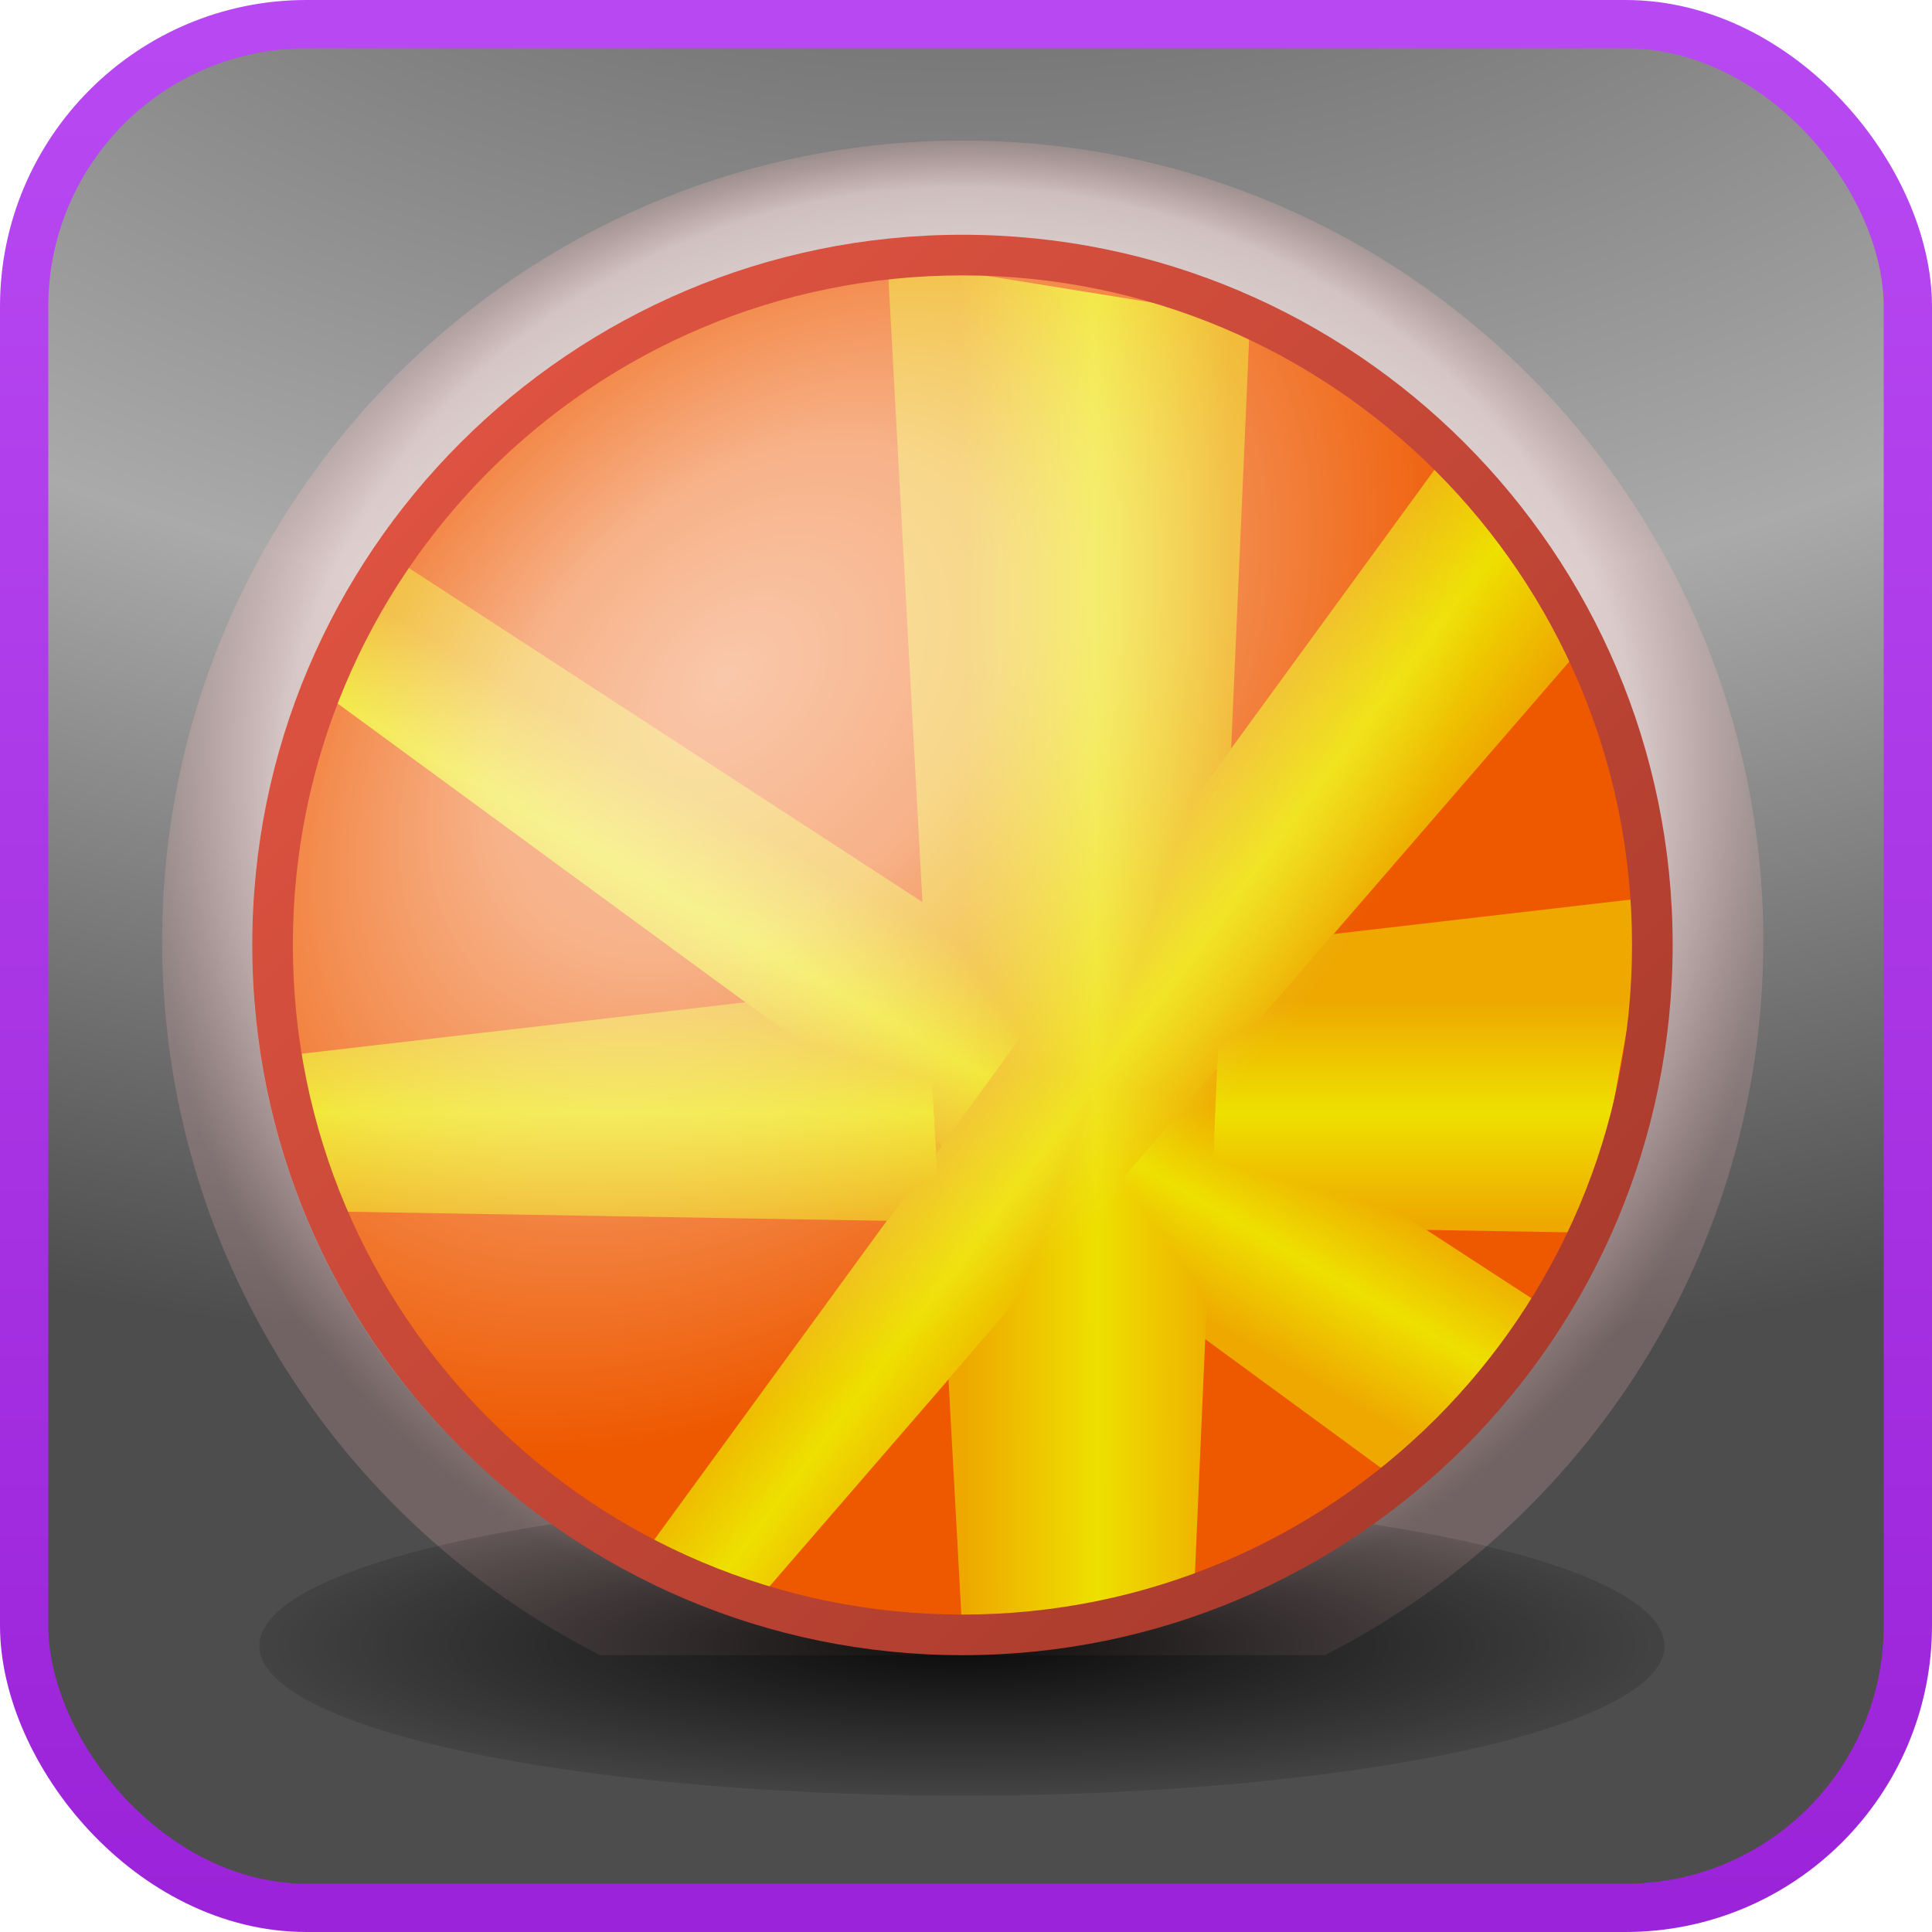 <?xml version="1.0" encoding="UTF-8" standalone="no"?>
<!-- Created with Inkscape (http://www.inkscape.org/) -->

<svg
   xmlns:dc="http://purl.org/dc/elements/1.1/"
   xmlns:cc="http://creativecommons.org/ns#"
   xmlns:rdf="http://www.w3.org/1999/02/22-rdf-syntax-ns#"
   xmlns:svg="http://www.w3.org/2000/svg"
   xmlns="http://www.w3.org/2000/svg"
   xmlns:xlink="http://www.w3.org/1999/xlink"
   xmlns:sodipodi="http://sodipodi.sourceforge.net/DTD/sodipodi-0.dtd"
   xmlns:inkscape="http://www.inkscape.org/namespaces/inkscape"
   width="100"
   height="100"
   id="svg2"
   version="1.1"
   inkscape:version="0.48.1 "
   sodipodi:docname="icon.svg"
   enable-background="new"
   inkscape:export-filename="C:\Users\Prem\workspace\Candy Cat\res\drawable-xhdpi\icon.png"
   inkscape:export-xdpi="86.400002"
   inkscape:export-ydpi="86.400002">
  <defs
     id="defs4">
    <linearGradient
       id="linearGradient3931">
      <stop
         style="stop-color:#b849f2;stop-opacity:1;"
         offset="0"
         id="stop3933" />
      <stop
         style="stop-color:#9b23d9;stop-opacity:1;"
         offset="1"
         id="stop3935" />
    </linearGradient>
    <linearGradient
       id="linearGradient3923">
      <stop
         id="stop3925"
         offset="0"
         style="stop-color:#4d4d4d;stop-opacity:0.549;" />
      <stop
         style="stop-color:#aaaaaa;stop-opacity:0.549;"
         offset="0.6"
         id="stop3927" />
      <stop
         id="stop3929"
         offset="1"
         style="stop-color:#4d4d4d;stop-opacity:0.549;" />
    </linearGradient>
    <linearGradient
       id="linearGradient3847">
      <stop
         style="stop-color:#ffffff;stop-opacity:1;"
         offset="0"
         id="stop3849" />
      <stop
         id="stop3855"
         offset="0.861"
         style="stop-color:#ffe5e5;stop-opacity:0.6;" />
      <stop
         style="stop-color:#ffbbbb;stop-opacity:0.2;"
         offset="1"
         id="stop3851" />
    </linearGradient>
    <linearGradient
       id="linearGradient3836">
      <stop
         style="stop-color:#000000;stop-opacity:0.867;"
         offset="0"
         id="stop3838" />
      <stop
         style="stop-color:#000000;stop-opacity:0.133;"
         offset="1"
         id="stop3840" />
    </linearGradient>
    <linearGradient
       id="linearGradient3818">
      <stop
         style="stop-color:#4d4d4d;stop-opacity:1;"
         offset="0"
         id="stop3820" />
      <stop
         id="stop3826"
         offset="0.6"
         style="stop-color:#aaaaaa;stop-opacity:1;" />
      <stop
         style="stop-color:#4d4d4d;stop-opacity:1;"
         offset="1"
         id="stop3822" />
    </linearGradient>
    <linearGradient
       id="linearGradient3948">
      <stop
         style="stop-color:#ffffff;stop-opacity:0.667;"
         offset="0"
         id="stop3950" />
      <stop
         id="stop3956"
         offset="0.362"
         style="stop-color:#ffffff;stop-opacity:0.533;" />
      <stop
         style="stop-color:#ffffff;stop-opacity:0;"
         offset="1"
         id="stop3952" />
    </linearGradient>
    <linearGradient
       id="linearGradient4496">
      <stop
         id="stop4500"
         offset="0"
         style="stop-color:#ee8c00;stop-opacity:1;" />
      <stop
         style="stop-color:#eee000;stop-opacity:1;"
         offset="1"
         id="stop4502" />
    </linearGradient>
    <linearGradient
       id="linearGradient3785">
      <stop
         id="stop3787"
         offset="0"
         style="stop-color:#eea800;stop-opacity:1;" />
      <stop
         style="stop-color:#eee000;stop-opacity:1;"
         offset="0.5"
         id="stop3791" />
      <stop
         id="stop3789"
         offset="1"
         style="stop-color:#eea800;stop-opacity:1;" />
    </linearGradient>
    <linearGradient
       id="linearGradient3775">
      <stop
         style="stop-color:#000000;stop-opacity:1;"
         offset="0"
         id="stop3777" />
      <stop
         id="stop3783"
         offset="0.5"
         style="stop-color:#000000;stop-opacity:0.498;" />
      <stop
         style="stop-color:#000000;stop-opacity:0;"
         offset="1"
         id="stop3779" />
    </linearGradient>
    <linearGradient
       id="linearGradient3772">
      <stop
         style="stop-color:#ff9a5c;stop-opacity:1"
         offset="0"
         id="stop3774" />
      <stop
         style="stop-color:#ee5900;stop-opacity:1;"
         offset="1"
         id="stop3776" />
    </linearGradient>
    <linearGradient
       id="linearGradient3764">
      <stop
         style="stop-color:#9f3729;stop-opacity:1;"
         offset="0"
         id="stop3766" />
      <stop
         style="stop-color:#e85744;stop-opacity:1;"
         offset="1"
         id="stop3768" />
    </linearGradient>
    <linearGradient
       id="linearGradient3777">
      <stop
         id="stop3785"
         offset="0"
         style="stop-color:#000000;stop-opacity:0;" />
      <stop
         style="stop-color:#000000;stop-opacity:0.518;"
         offset="1"
         id="stop3781" />
    </linearGradient>
    <linearGradient
       inkscape:collect="always"
       xlink:href="#linearGradient3764"
       id="linearGradient3770"
       x1="964.132"
       y1="961.275"
       x2="75.868"
       y2="73.011"
       gradientUnits="userSpaceOnUse" />
    <radialGradient
       inkscape:collect="always"
       xlink:href="#linearGradient3772"
       id="radialGradient3778"
       cx="343.872"
       cy="376.242"
       fx="343.872"
       fy="376.242"
       r="444.132"
       gradientUnits="userSpaceOnUse"
       gradientTransform="matrix(0.739,-0.739,0.595,0.595,-111.616,387.789)" />
    <linearGradient
       inkscape:collect="always"
       xlink:href="#linearGradient3785"
       id="linearGradient3781"
       x1="0"
       y1="6.3327121e-013"
       x2="0"
       y2="289.766"
       gradientUnits="userSpaceOnUse"
       gradientTransform="matrix(2.731,0,0,0.041,55,953)" />
    <linearGradient
       inkscape:collect="always"
       xlink:href="#linearGradient3785"
       id="linearGradient3797"
       gradientUnits="userSpaceOnUse"
       gradientTransform="matrix(2.731,0,0,0.035,50,950)"
       x1="0"
       y1="6.3327121e-013"
       x2="0"
       y2="289.766" />
    <linearGradient
       inkscape:collect="always"
       xlink:href="#linearGradient3785"
       id="linearGradient3819"
       gradientUnits="userSpaceOnUse"
       gradientTransform="matrix(0.273,0,0,0.345,55,900)"
       x1="-18.305"
       y1="144.883"
       x2="18.305"
       y2="144.883" />
    <linearGradient
       inkscape:collect="always"
       xlink:href="#linearGradient3785"
       id="linearGradient4360"
       gradientUnits="userSpaceOnUse"
       gradientTransform="matrix(1.886,1.089,-0.014,0.024,55,950)"
       x1="-1.988"
       y1="90.865"
       x2="-2.691"
       y2="527.293" />
    <linearGradient
       inkscape:collect="always"
       xlink:href="#linearGradient3785"
       id="linearGradient4362"
       gradientUnits="userSpaceOnUse"
       gradientTransform="matrix(0.189,0.109,-0.138,0.238,81.883,919.471)"
       x1="-38.19"
       y1="153.969"
       x2="27.891"
       y2="164.058" />
    <linearGradient
       inkscape:collect="always"
       xlink:href="#linearGradient3785"
       id="linearGradient4504"
       gradientUnits="userSpaceOnUse"
       gradientTransform="matrix(0.273,0,0,0.345,55,900)"
       x1="-18.305"
       y1="144.883"
       x2="40.089"
       y2="144.671" />
    <radialGradient
       inkscape:collect="always"
       xlink:href="#linearGradient4496"
       id="radialGradient3827"
       cx="50.861"
       cy="56.111"
       fx="50.861"
       fy="56.111"
       r="6.111"
       gradientUnits="userSpaceOnUse" />
    <filter
       inkscape:collect="always"
       id="filter3856">
      <feGaussianBlur
         inkscape:collect="always"
         stdDeviation="1.234"
         id="feGaussianBlur3858" />
    </filter>
    <filter
       inkscape:collect="always"
       id="filter3860"
       x="-0.036"
       width="1.072"
       y="-0.146"
       height="1.293">
      <feGaussianBlur
         inkscape:collect="always"
         stdDeviation="1.234"
         id="feGaussianBlur3862" />
    </filter>
    <filter
       inkscape:collect="always"
       id="filter3864">
      <feGaussianBlur
         inkscape:collect="always"
         stdDeviation="1.234"
         id="feGaussianBlur3866" />
    </filter>
    <filter
       inkscape:collect="always"
       id="filter3868"
       x="-0.136"
       width="1.273"
       y="-0.036"
       height="1.072">
      <feGaussianBlur
         inkscape:collect="always"
         stdDeviation="1.234"
         id="feGaussianBlur3870" />
    </filter>
    <linearGradient
       inkscape:collect="always"
       xlink:href="#linearGradient3785"
       id="linearGradient3880"
       gradientUnits="userSpaceOnUse"
       gradientTransform="matrix(2.731,0,0,0.035,50,953.25)"
       x1="-2.737776e-007"
       y1="5.2221454e-005"
       x2="-0.102"
       y2="384.891" />
    <linearGradient
       inkscape:collect="always"
       xlink:href="#linearGradient3764"
       id="linearGradient3927"
       gradientUnits="userSpaceOnUse"
       x1="964.132"
       y1="961.275"
       x2="75.868"
       y2="73.011"
       gradientTransform="matrix(0.083,0,0,0.083,6.775,958.471)" />
    <filter
       inkscape:collect="always"
       id="filter3941">
      <feBlend
         inkscape:collect="always"
         mode="lighten"
         in2="BackgroundImage"
         id="feBlend3943" />
    </filter>
    <radialGradient
       inkscape:collect="always"
       xlink:href="#linearGradient3948"
       id="radialGradient3954"
       cx="39.681"
       cy="64.371"
       fx="39.751"
       fy="61.179"
       r="19.75"
       gradientTransform="matrix(0.828,-0.786,0.564,0.536,-25.766,59.315)"
       gradientUnits="userSpaceOnUse" />
    <radialGradient
       inkscape:collect="always"
       xlink:href="#linearGradient3818"
       id="radialGradient3828"
       cx="50"
       cy="-8.3266727e-017"
       fx="50"
       fy="-18.232"
       r="50"
       gradientUnits="userSpaceOnUse"
       gradientTransform="matrix(2.65,0,0,1.404,-82.476,1.25)" />
    <radialGradient
       inkscape:collect="always"
       xlink:href="#linearGradient3836"
       id="radialGradient3842"
       cx="-32.605"
       cy="119.321"
       fx="-32.605"
       fy="119.321"
       r="30.458"
       gradientTransform="matrix(1,0,0,0.211,0,94.09)"
       gradientUnits="userSpaceOnUse" />
    <radialGradient
       inkscape:collect="always"
       xlink:href="#linearGradient3847"
       id="radialGradient3853"
       cx="-19.858"
       cy="119.321"
       fx="-19.858"
       fy="90.418"
       r="40.253"
       gradientUnits="userSpaceOnUse" />
    <radialGradient
       inkscape:collect="always"
       xlink:href="#linearGradient3847"
       id="radialGradient3901"
       cx="50.031"
       cy="43.234"
       fx="50.031"
       fy="19.687"
       r="42.5"
       gradientTransform="matrix(0.975,0,0,0.922,1.051,6.599)"
       gradientUnits="userSpaceOnUse" />
    <radialGradient
       inkscape:collect="always"
       xlink:href="#linearGradient3836"
       id="radialGradient3905"
       gradientUnits="userSpaceOnUse"
       gradientTransform="matrix(1,0,0,0.211,0,94.09)"
       cx="-32.605"
       cy="119.321"
       fx="-32.605"
       fy="119.321"
       r="30.458" />
    <linearGradient
       inkscape:collect="always"
       xlink:href="#linearGradient3931"
       id="linearGradient3937"
       x1="50"
       y1="1.25"
       x2="50"
       y2="98.75"
       gradientUnits="userSpaceOnUse" />
  </defs>
  <sodipodi:namedview
     id="base"
     pagecolor="#ffffff"
     bordercolor="#666666"
     borderopacity="1.0"
     inkscape:pageopacity="0.0"
     inkscape:pageshadow="2"
     inkscape:zoom="0.9316132"
     inkscape:cx="22.207867"
     inkscape:cy="38.851291"
     inkscape:document-units="px"
     inkscape:current-layer="layer3"
     showgrid="false"
     inkscape:window-width="1366"
     inkscape:window-height="716"
     inkscape:window-x="-8"
     inkscape:window-y="-8"
     inkscape:window-maximized="1"
     inkscape:snap-bbox="true"
     inkscape:bbox-paths="true"
     inkscape:bbox-nodes="true"
     inkscape:snap-bbox-edge-midpoints="true"
     inkscape:snap-bbox-midpoints="true"
     inkscape:object-paths="true"
     inkscape:snap-intersection-paths="true"
     inkscape:object-nodes="true"
     inkscape:snap-smooth-nodes="true"
     inkscape:snap-midpoints="true"
     inkscape:snap-object-midpoints="true"
     inkscape:snap-center="true"
     inkscape:snap-page="true"
     objecttolerance="10"
     guidetolerance="10"
     inkscape:snap-global="true"
     showguides="true"
     inkscape:guide-bbox="true" />
  <g
     inkscape:groupmode="layer"
     id="layer3"
     inkscape:label="Base"
     style="display:inline">
    <rect
       style="fill:url(#radialGradient3828);fill-opacity:1;stroke:url(#linearGradient3937);stroke-width:2.5;stroke-miterlimit:4;stroke-opacity:1;stroke-dasharray:none"
       id="rect3816"
       width="97.5"
       height="97.5"
       x="1.25"
       y="1.25"
       ry="14.616"
       rx="14.616" />
    <path
       style="fill:url(#radialGradient3901);fill-opacity:1;stroke:none"
       d="m 49.831,7.276 c -22.885,0 -41.437,18.552 -41.437,41.438 0,16.135 9.209,30.114 22.669,36.959 l 37.507,0 c 13.46,-6.844 22.699,-20.824 22.699,-36.959 0,-22.885 -18.552,-41.438 -41.438,-41.438 z"
       id="path3893"
       inkscape:connector-curvature="0" />
  </g>
  <g
     inkscape:groupmode="layer"
     id="layer5"
     inkscape:label="Outer Glow"
     style="display:inline">
    <path
       sodipodi:type="arc"
       style="fill:url(#radialGradient3905);fill-opacity:1;stroke:none;display:inline"
       id="path3834"
       sodipodi:cx="-32.604733"
       sodipodi:cy="119.32133"
       sodipodi:rx="30.45792"
       sodipodi:ry="6.4404411"
       d="m -2.147,119.321 a 30.458,6.44 0 1 1 -60.916,0 30.458,6.44 0 1 1 60.916,0 z"
       transform="matrix(1.194,0,0,1.204,88.719,-58.476)" />
  </g>
  <g
     inkscape:label="Candy Base"
     inkscape:groupmode="layer"
     id="layer1"
     transform="translate(0,-952.362)"
     style="display:inline">
    <path
       sodipodi:type="arc"
       style="fill:#ee5900;fill-opacity:1;stroke:none"
       sodipodi:cx="520"
       sodipodi:cy="517.14288"
       sodipodi:rx="431.42856"
       sodipodi:ry="431.42856"
       d="m 951.429,517.143 a 431.429,431.429 0 1 1 -862.857,0 431.429,431.429 0 1 1 862.857,0 z"
       transform="matrix(0.083,0,0,0.083,6.776,958.47)"
       id="path3111" />
  </g>
  <g
     transform="translate(0,-900)"
     style="display:inline"
     inkscape:label="Stripes 2"
     id="g3016"
     inkscape:groupmode="layer">
    <path
       inkscape:connector-curvature="0"
       id="path3018"
       d="m 15.879,926.751 -4.266,8.024 64.466,47.23 9.005,-10.236 z"
       style="font-size:medium;font-style:normal;font-variant:normal;font-weight:normal;font-stretch:normal;text-indent:0;text-align:start;text-decoration:none;line-height:normal;letter-spacing:normal;word-spacing:normal;text-transform:none;direction:ltr;block-progression:tb;writing-mode:lr-tb;text-anchor:start;baseline-shift:baseline;color:#000000;fill:url(#linearGradient4360);fill-opacity:1;stroke:none;stroke-width:100;marker:none;visibility:visible;display:inline;overflow:visible;filter:url(#filter3856);enable-background:accumulate;font-family:Sans;-inkscape-font-specification:Sans"
       sodipodi:nodetypes="ccccc"
       transform="matrix(0.865,0,0,0.865,6.568,127.201)" />
    <path
       style="font-size:medium;font-style:normal;font-variant:normal;font-weight:normal;font-stretch:normal;text-indent:0;text-align:start;text-decoration:none;line-height:normal;letter-spacing:normal;word-spacing:normal;text-transform:none;direction:ltr;block-progression:tb;writing-mode:lr-tb;text-anchor:start;baseline-shift:baseline;color:#000000;fill:url(#linearGradient4362);fill-opacity:1;stroke:none;stroke-width:100;marker:none;visibility:visible;display:inline;overflow:visible;filter:url(#filter3864);enable-background:accumulate;font-family:Sans;-inkscape-font-specification:Sans"
       d="m 78.942,920.56 -48.131,66.004 6.742,2.811 49.613,-57.37 z"
       id="path3020"
       inkscape:connector-curvature="0"
       sodipodi:nodetypes="ccccc"
       transform="matrix(0.865,0,0,0.865,6.568,127.201)" />
  </g>
  <g
     inkscape:groupmode="layer"
     id="layer2"
     inkscape:label="Stripes"
     style="display:inline;filter:url(#filter3941)"
     transform="translate(0,-900)">
    <path
       sodipodi:nodetypes="ccccc"
       inkscape:connector-curvature="0"
       id="path4492"
       d="m 9.241,956.604 2.646,9.291 75.669,1.276 3.629,-20.072 z"
       style="font-size:medium;font-style:normal;font-variant:normal;font-weight:normal;font-stretch:normal;text-indent:0;text-align:start;text-decoration:none;line-height:normal;letter-spacing:normal;word-spacing:normal;text-transform:none;direction:ltr;block-progression:tb;writing-mode:lr-tb;text-anchor:start;baseline-shift:baseline;color:#000000;fill:url(#linearGradient3880);fill-opacity:1;stroke:none;stroke-width:100;marker:none;visibility:visible;display:inline;overflow:visible;filter:url(#filter3860);enable-background:accumulate;font-family:Sans;-inkscape-font-specification:Sans"
       transform="matrix(0.865,0,0,0.865,6.568,127.201)" />
    <path
       sodipodi:nodetypes="ccccc"
       style="font-size:medium;font-style:normal;font-variant:normal;font-weight:normal;font-stretch:normal;text-indent:0;text-align:start;text-decoration:none;line-height:normal;letter-spacing:normal;word-spacing:normal;text-transform:none;direction:ltr;block-progression:tb;writing-mode:lr-tb;text-anchor:start;baseline-shift:baseline;color:#000000;fill:url(#linearGradient4504);fill-opacity:1;stroke:none;stroke-width:100;marker:none;visibility:visible;display:inline;overflow:visible;filter:url(#filter3868);enable-background:accumulate;font-family:Sans;-inkscape-font-specification:Sans"
       d="m 45.508,908.957 4.492,82.327 13.85,-2.381 3.356,-76.443 z"
       id="path4494"
       inkscape:connector-curvature="0"
       transform="matrix(0.865,0,0,0.865,6.568,127.201)" />
  </g>
  <g
     inkscape:groupmode="layer"
     id="layer4"
     inkscape:label="Overlay"
     style="display:inline">
    <path
       sodipodi:type="arc"
       style="fill:url(#radialGradient3954);fill-opacity:1;stroke:none"
       id="path3946"
       sodipodi:cx="48.25"
       sodipodi:cy="68"
       sodipodi:rx="19.75"
       sodipodi:ry="18.75"
       d="M 68,68 A 19.75,18.75 0 1 1 28.5,68 19.75,18.75 0 1 1 68,68 z"
       transform="matrix(1.861,0,0,1.961,-39.992,-84.407)" />
  </g>
  <g
     style="display:inline"
     transform="translate(0,-952.362)"
     id="g3908"
     inkscape:groupmode="layer"
     inkscape:label="Border Rim">
    <path
       style="font-size:medium;font-style:normal;font-variant:normal;font-weight:normal;font-stretch:normal;text-indent:0;text-align:start;text-decoration:none;line-height:normal;letter-spacing:normal;word-spacing:normal;text-transform:none;direction:ltr;block-progression:tb;writing-mode:lr-tb;text-anchor:start;baseline-shift:baseline;color:#000000;fill:url(#linearGradient3927);fill-opacity:1;fill-rule:nonzero;stroke:none;stroke-width:25.408;marker:none;visibility:visible;display:inline;overflow:visible;enable-background:accumulate;font-family:Sans;-inkscape-font-specification:Sans"
       d="m 49.816,964.513 c -20.29,0 -36.761,16.472 -36.761,36.762 0,20.29 16.47,36.759 36.761,36.759 20.29,0 36.761,-16.47 36.761,-36.759 0,-20.29 -16.47,-36.762 -36.761,-36.762 z m 0,2.103 c 19.154,0 34.658,15.506 34.658,34.659 0,19.153 -15.504,34.657 -34.658,34.657 -19.154,0 -34.658,-15.503 -34.658,-34.657 0,-19.153 15.504,-34.659 34.658,-34.659 z"
       id="path2987"
       inkscape:connector-curvature="0" />
  </g>
</svg>
